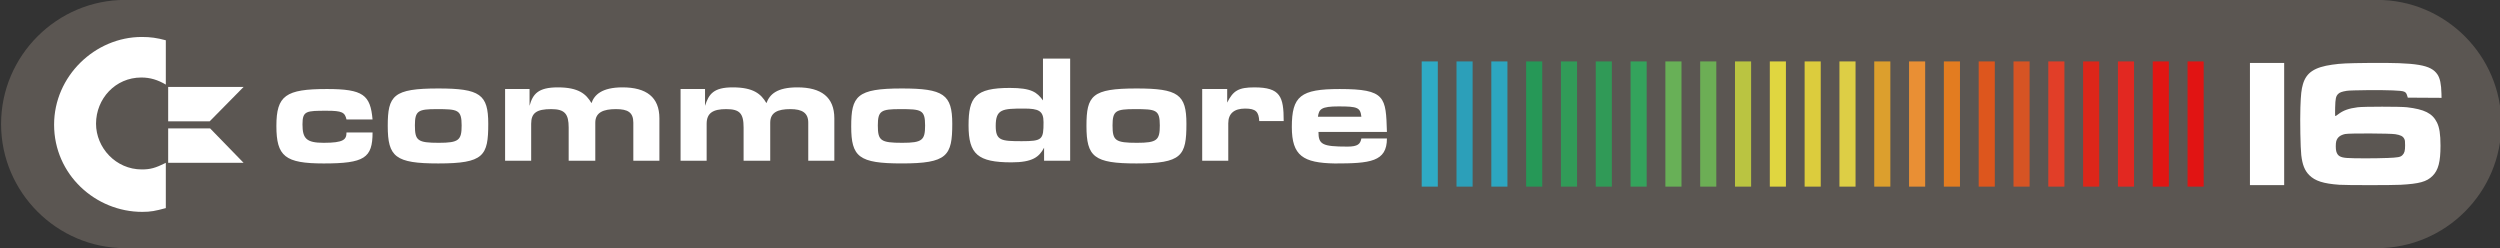 <svg height="31.095mm" viewBox="0 0 313.21 31.095" width="313.21mm" xmlns="http://www.w3.org/2000/svg"><rect x="0" y="0" width="313.21" height="31.095" fill="#333333" stroke="none"/><g stroke-width=".639" transform="matrix(1.565 0 0 1.565 -1310.697 104.514)"><path d="m847.529-66.789h180.283c5.465 0 9.936 4.471 9.936 9.935 0 5.465-4.471 9.936-9.936 9.936h-180.283c-5.465 0-9.936-4.471-9.936-9.936 0-5.464 4.471-9.935 9.936-9.935z" fill="#5b5652" fill-rule="evenodd" stroke-width=".169"/><g stroke-width=".337"><path d="m951.318-61.865h1.29v10.023h-1.29z" fill="#2fabc5"/><path d="m954.105-61.865h1.29v10.023h-1.29z" fill="#2c9fb9"/><path d="m956.892-61.865h1.29v10.023h-1.29z" fill="#2da6c0"/><path d="m959.679-61.865h1.29v10.023h-1.29z" fill="#269857"/><path d="m962.465-61.865h1.29v10.023h-1.29z" fill="#319b58"/><path d="m965.252-61.865h1.29v10.023h-1.29z" fill="#309a57"/><path d="m968.039-61.865h1.29v10.023h-1.29z" fill="#34a35c"/><path d="m970.826-61.865h1.29v10.023h-1.29z" fill="#68b057"/><path d="m973.613-61.865h1.29v10.023h-1.29z" fill="#6cae55"/><path d="m976.399-61.865h1.29v10.023h-1.29z" fill="#bac441"/><path d="m979.186-61.865h1.29v10.023h-1.29z" fill="#e0d640"/><path d="m981.973-61.865h1.29v10.023h-1.29z" fill="#dccc3d"/><path d="m984.76-61.865h1.29v10.023h-1.29z" fill="#ddce45"/><path d="m987.546-61.865h1.29v10.023h-1.29z" fill="#dc9f2d"/><path d="m990.333-61.865h1.29v10.023h-1.29z" fill="#e98f34"/><path d="m993.12-61.865h1.29v10.023h-1.29z" fill="#e37c20"/><path d="m995.907-61.865h1.29v10.023h-1.29z" fill="#dd561d"/><path d="m998.694-61.865h1.29v10.023h-1.29z" fill="#d65424"/><path d="m1001.48-61.865h1.29v10.023h-1.29z" fill="#e13e28"/><path d="m1004.267-61.865h1.29v10.023h-1.29z" fill="#dd261a"/><path d="m1007.054-61.865h1.29v10.023h-1.29z" fill="#e22821"/><path d="m1009.841-61.865h1.29v10.023h-1.29z" fill="#e11613"/><path d="m1012.628-61.865h1.29v10.023h-1.29z" fill="#e11413"/></g><g fill="#fff"><g stroke-width=".639" transform="translate(172.987 -192.59)"><path d="m851.779 140.598c-1.264-.09-1.929-.304-2.395-.769-.363-.362-.55-.832-.64-1.603-.066-.565-.106-2.75-.07-3.815.035-1.041.08-1.447.207-1.875.272-.919.921-1.349 2.337-1.55.705-.1 1.146-.121 2.936-.139 3.862-.038 4.968.148 5.492.922.205.304.302.766.321 1.534l.007.338-1.352-.008-1.352-.008-.029-.099c-.123-.414-.169-.433-1.164-.481-.892-.043-3.353-.021-3.69.033-.389.063-.568.128-.691.251-.18.18-.222.367-.24 1.079-.008.34-.007.641.002.669.016.041.061.019.227-.11.403-.316.856-.48 1.578-.572.474-.06 3.427-.061 3.939-.001 1.404.165 2.037.484 2.401 1.211.204.408.286.942.287 1.864.001 1.297-.175 1.964-.64 2.425-.466.462-1.054.625-2.559.707-.71.039-4.357.037-4.915-.002zm3.826-2.141c.91-.037 1.082-.07 1.244-.237.161-.167.207-.339.207-.784 0-.341-.008-.404-.076-.531-.102-.192-.288-.286-.704-.354-.426-.069-3.7-.082-4.016-.015-.401.085-.629.269-.717.582-.048.171-.048.621.001.798.1.363.309.496.846.537.522.04 2.274.042 3.215.002z" stroke-width=".639"/><path d="m844.635 130.847h2.74v9.78h-2.74z"/></g><g stroke-width=".191" transform="matrix(.885 0 0 .885 594.91 -154.092)"><path d="m385.127 106.707h-2.261v6.486h2.359v-3.39c0-.884.541-1.327 1.524-1.327.982 0 1.229.295 1.277 1.129h2.212c0-2.211-.295-3.046-2.654-3.046-1.426 0-1.917.295-2.457 1.376v-1.228zm10.86 5.209c-2.26 0-2.604-.197-2.604-1.327h6.193c-.098-3.144-.098-3.881-4.276-3.881-3.54 0-4.326.639-4.326 3.44 0 2.605 1.033 3.243 3.883 3.293 3.195 0 4.719-.148 4.719-2.261h-2.311c-.098.491-.294.737-1.278.737zm-2.653-2.702c.098-.688.294-.934 1.867-.934 1.721 0 1.966.099 2.064.934zm-87.874.245h2.359c-.196-2.212-.836-2.752-4.127-2.752-3.735 0-4.571.588-4.571 3.342 0 2.752.786 3.391 4.276 3.391 3.686 0 4.423-.491 4.423-2.802h-2.359c0 .639-.245.935-2.064.935-1.573 0-1.916-.393-1.916-1.671 0-1.229.344-1.229 2.212-1.229 1.375 0 1.62.148 1.768.786zm54.798.392c0-2.653-.786-3.193-4.571-3.193-4.079 0-4.57.688-4.57 3.439 0 2.753.687 3.342 4.57 3.342 4.129.001 4.571-.687 4.571-3.588zm-6.733.149c0-1.327.295-1.474 2.015-1.474 1.916 0 2.26.049 2.26 1.474 0 1.327-.246 1.573-2.064 1.573-1.966 0-2.211-.197-2.211-1.573zm27.914-.149c0-2.653-.737-3.193-4.52-3.193-4.03 0-4.522.637-4.522 3.391 0 2.801.688 3.391 4.522 3.391 4.127.001 4.52-.687 4.52-3.588zm-6.683.149c0-1.327.294-1.474 2.015-1.474 1.917 0 2.261.049 2.261 1.474 0 1.327-.245 1.573-2.064 1.573-1.965 0-2.212-.197-2.212-1.573zm-56.47-.149c0-2.653-.737-3.193-4.521-3.193-4.079 0-4.571.637-4.571 3.391 0 2.801.689 3.391 4.571 3.391 4.128.001 4.521-.687 4.521-3.588zm-6.636.149c0-1.327.295-1.474 1.967-1.474 1.916 0 2.261.049 2.261 1.474 0 1.327-.247 1.573-2.064 1.573-1.918 0-2.163-.197-2.163-1.573zm56.814-6.046v3.784c-.54-.737-1.032-1.129-2.997-1.129-3.145 0-3.735.836-3.735 3.391 0 2.605.836 3.341 3.883 3.341 1.917 0 2.507-.491 2.949-1.326v1.178h2.359v-9.239h-2.458zm-1.72 4.522c1.326 0 1.77.196 1.77 1.228 0 1.573-.099 1.722-1.966 1.722-1.868 0-2.359-.05-2.359-1.377 0-1.524.59-1.573 2.555-1.573zm-44.724-1.769h-2.211v6.486h2.359v-3.342c0-.982.491-1.326 1.819-1.326 1.229 0 1.573.442 1.573 1.67v2.997h2.408v-3.439c0-.934.737-1.228 1.867-1.228 1.081 0 1.573.295 1.573 1.228v3.439h2.359v-3.833c0-1.915-1.18-2.801-3.341-2.801-1.868 0-2.556.688-2.802 1.425-.491-.836-1.179-1.425-3.047-1.425-1.769 0-2.261.59-2.556 1.671v-1.523zm15.874 0h-2.212v6.486h2.359v-3.342c0-.982.589-1.326 1.769-1.326 1.229 0 1.573.393 1.573 1.67v2.997h2.409v-3.439c0-.934.688-1.228 1.819-1.228 1.081 0 1.621.344 1.621 1.228v3.439h2.359v-3.833c0-1.915-1.179-2.801-3.342-2.801-1.867 0-2.507.639-2.801 1.425-.492-.836-1.18-1.425-3.048-1.425-1.72 0-2.162.59-2.506 1.671v-1.523z"/><path d="m293.128 110.271h-3.796v3.113h6.823zm3.027-3.752h-6.823v3.113h3.753zm-7.036-.213v-4.008c-.81-.213-1.365-.299-2.174-.299-4.222 0-7.932 3.54-7.932 7.932 0 4.521 3.752 7.89 7.974 7.89.768 0 1.194-.086 2.132-.342v-4.093c-.939.469-1.407.596-2.174.596-2.346 0-4.138-1.961-4.138-4.136 0-2.259 1.749-4.179 4.094-4.179.811 0 1.493.214 2.218.64z"/></g></g></g></svg>